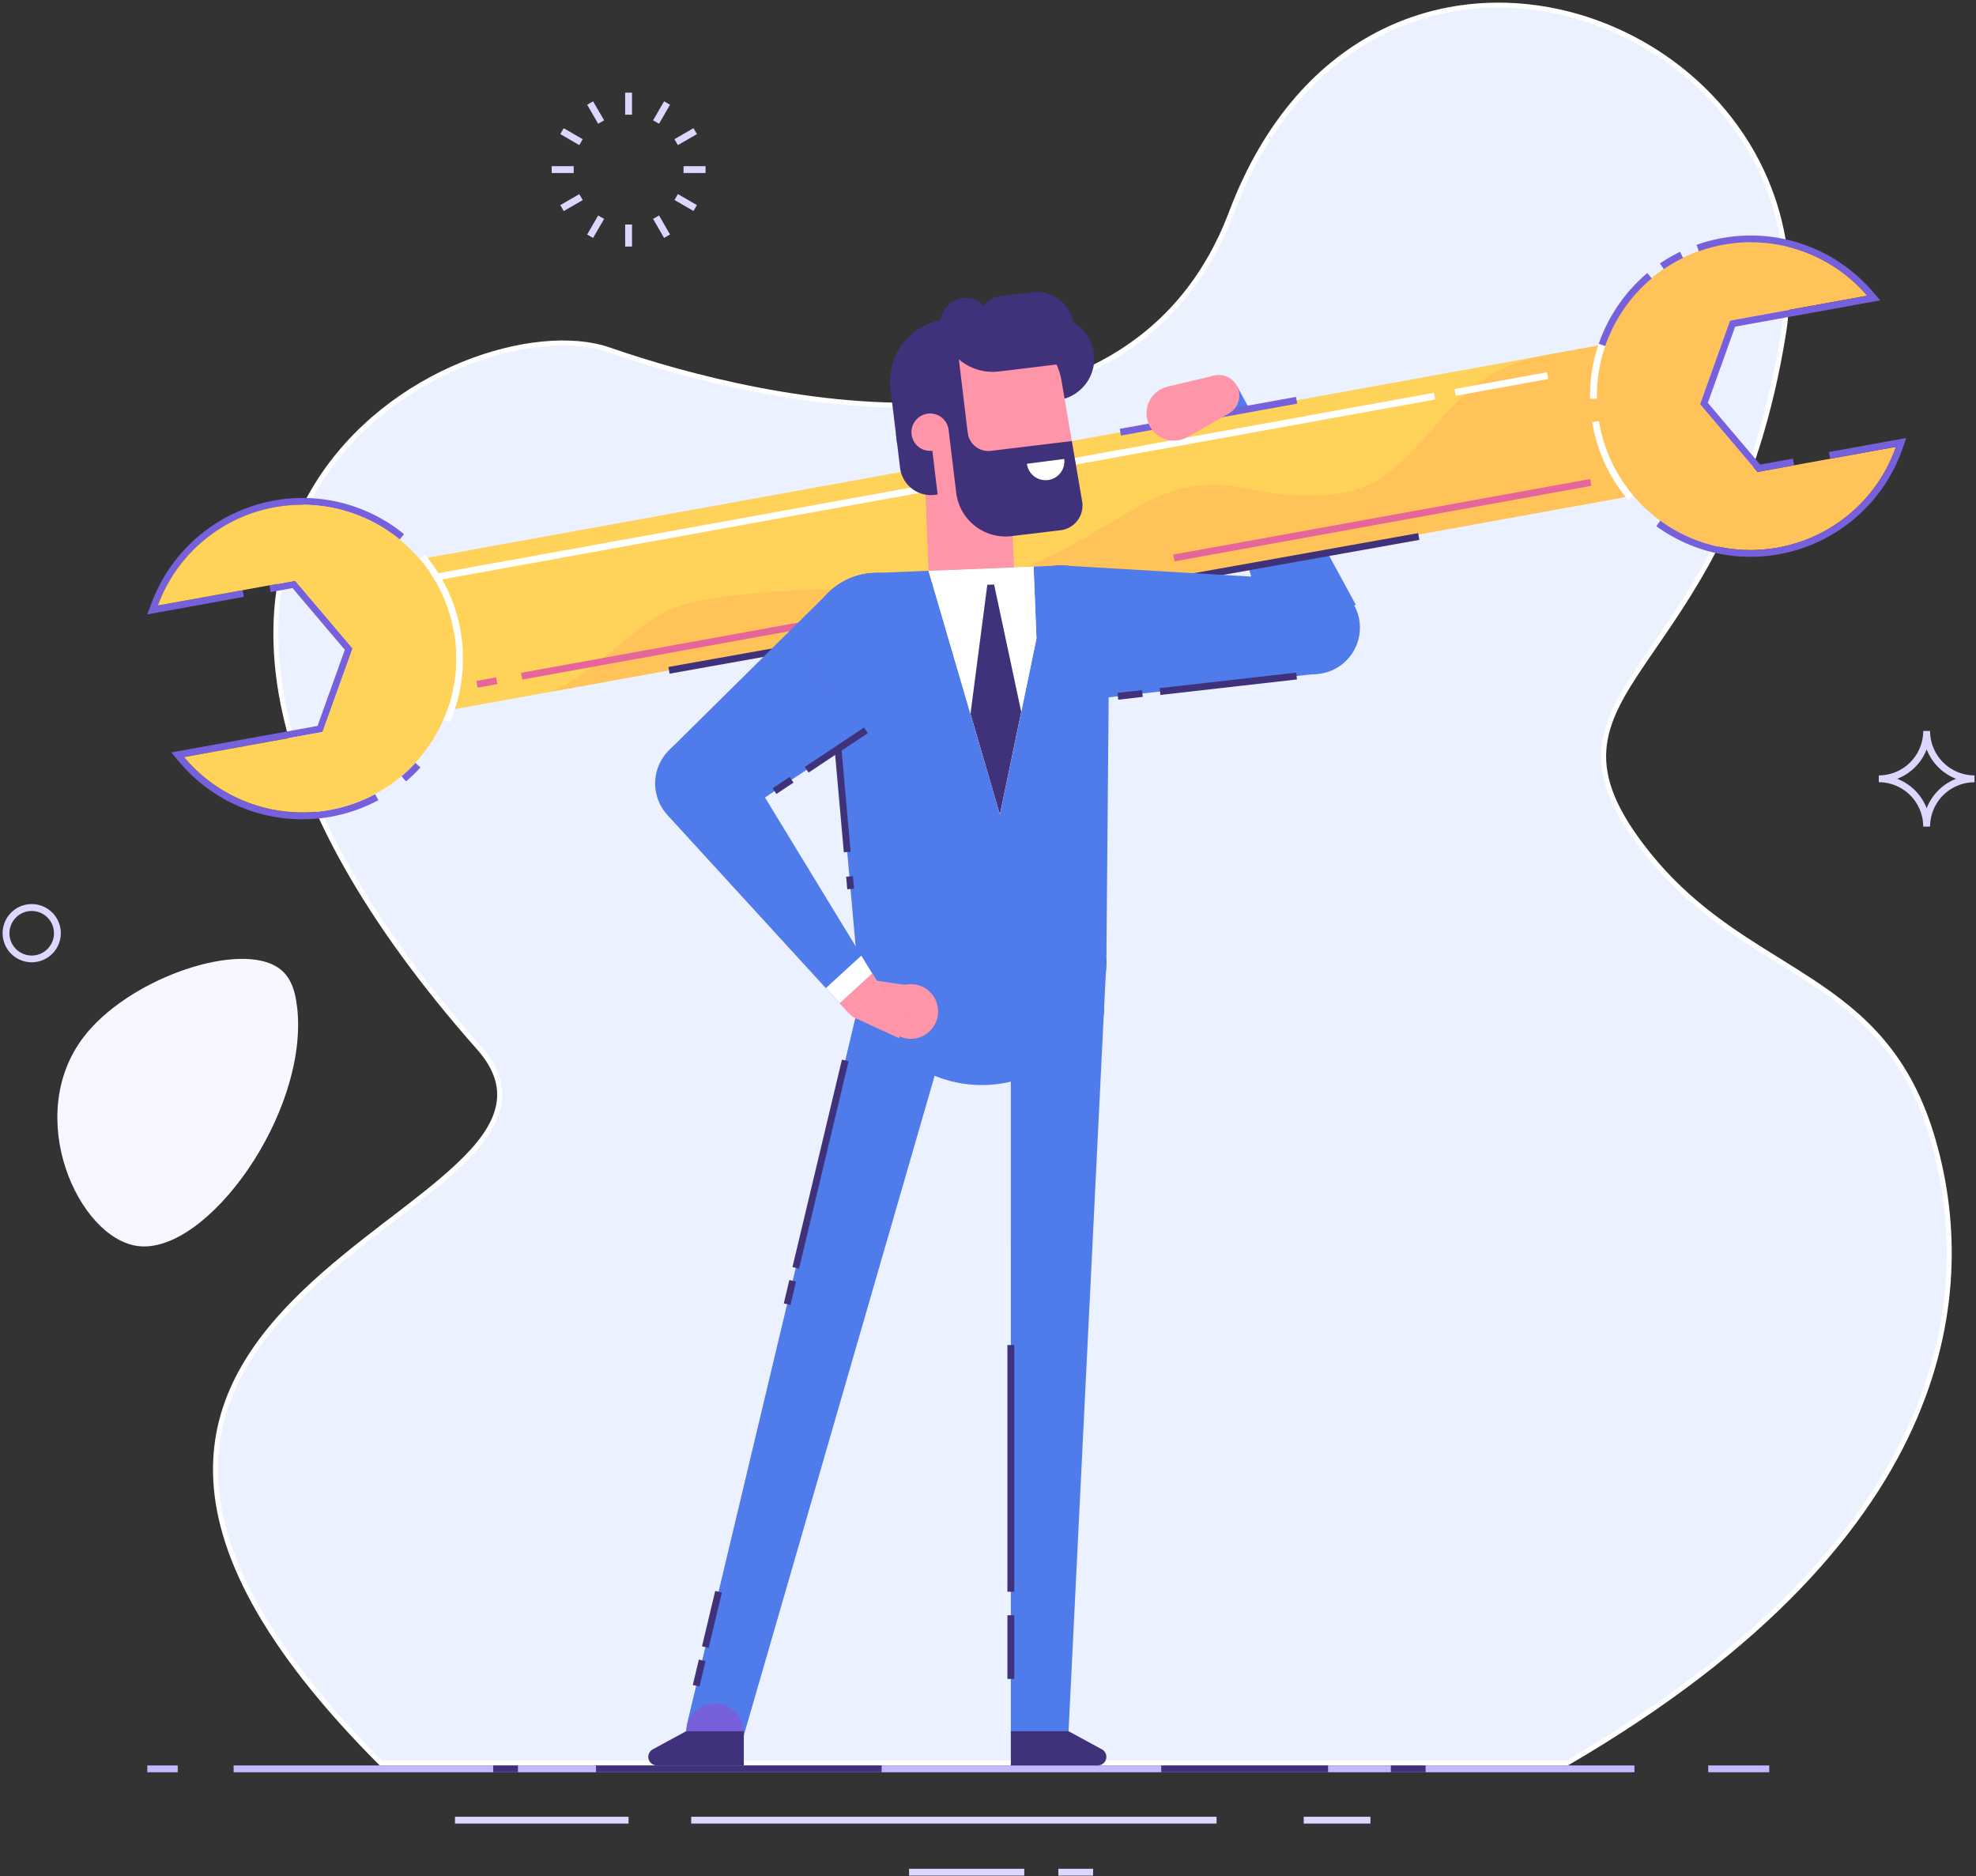 <svg width="395" height="375" fill="none" xmlns="http://www.w3.org/2000/svg">
  <rect width="100%" height="100%" fill="#333333" stroke="none"/>
  <path d="M382.78 283.2c-9.3 21.73-29.55 45.89-69.5 69.14H76.11c-23.84-23.88-32.65-42.57-33.02-57.67-.37-15.1 7.7-26.75 17.92-36.53 5.12-4.89 10.75-9.3 16.11-13.42l1.37-1.04c4.85-3.73 9.43-7.25 13.08-10.69 4-3.75 6.95-7.48 7.95-11.37 1.01-3.94-.01-7.95-3.77-12.2-46.06-52.05-46.67-89.45-32.38-112.5 7.16-11.56 18.1-19.59 29.1-24.08 11.02-4.5 22-5.44 29.23-2.93 15.93 5.53 41.85 12.3 66.36 10.9 24.53-1.4 47.76-11 58.08-38.28 7-18.53 18.04-30.16 30.47-36.25s26.3-6.64 38.98-2.91c25.38 7.46 45.96 32.02 40.89 63.49-5.24 32.44-17.15 49.74-25.82 62.33l-2 2.93c-4.37 6.41-7.63 11.8-8.05 17.72-.43 5.95 2.01 12.33 8.74 20.75 8.12 10.17 17.41 15.94 26.19 21.38 2.18 1.36 4.33 2.7 6.43 4.08 10.51 6.92 19.7 14.98 24.58 32.23 3.9 13.75 5.54 33.15-3.77 54.91z" fill="#ECF1FF" stroke="#fff"/>
  <path fill-rule="evenodd" clip-rule="evenodd" d="M59.4 201.4c-.44-4.09-1.63-6.87-4.46-8.4-8.39-4.55-29.43 2.82-38.18 14.2-12.2 15.87-1.08 40.27 10.78 41.83 13.79 1.8 34.2-26.56 31.87-47.64z" fill="#F8F7FF"/>
  <path fill-rule="evenodd" clip-rule="evenodd" d="M271.02 120.86L247.24 77.1l-7.53 3.13 14.19 47.73 17.12-7.1z" fill="#4F7BEB"/>
  <path fill-rule="evenodd" clip-rule="evenodd" d="M335.25 97.45l-254.2 46.06-5.48-30.24 254.2-46.06 5.48 30.24z" fill="#FFD259"/>
  <path fill-rule="evenodd" clip-rule="evenodd" d="M89.92 144.38l-1.25-.55a30.8 30.8 0 0 0-4.83-32.16l1.04-.88a32.16 32.16 0 0 1 5.04 33.59z" fill="#fff"/>
  <path fill-rule="evenodd" clip-rule="evenodd" d="M29.45 122.79l.83-2.24a32.3 32.3 0 0 1 30.19-21.03c7.38 0 14.59 2.57 20.3 7.24l-.87 1.06a30.78 30.78 0 0 0-48.33 13.2l16.94-3.07.25 1.34-19.3 3.5z" fill="#7760DB"/>
  <path fill-rule="evenodd" clip-rule="evenodd" d="M60.4 163.74a32.03 32.03 0 0 1-24.65-11.56l-1.5-1.8 29.22-5.3 5.46-15.21-10.46-12.34-4.37.8-.24-1.35 5.14-.93 11.48 13.54-6 16.7-27.68 5.02a30.66 30.66 0 0 0 29.12 10.56 30.8 30.8 0 0 0 9.07-3.15l.65 1.2a32.14 32.14 0 0 1-15.24 3.82zm20.76-7.57l-.89-1.04c.98-.82 1.91-1.72 2.78-2.67l1 .93c-.9.98-1.87 1.92-2.9 2.78z" fill="#7760DB"/>
  <path fill-rule="evenodd" clip-rule="evenodd" d="M97.32 140.57l12.02-2.18c6.8-1.24 18.6-14.71 25.66-17.03 17.48-5.75 55.48-1.9 70.28-8.12 21.18-8.9 26.31-19.7 45.21-15.37 9.82 2.24 19.65 1.43 24.83-1.9 13.33-8.6 14.54-21.53 34.06-25.07l20.39-3.7 5.48 30.25-237.93 43.12z" fill="#FFC359"/>
  <path fill-rule="evenodd" clip-rule="evenodd" d="M46.7 354.2h280.02v-1.36H46.7v1.36z" fill="#C4B8FF"/>
  <path fill-rule="evenodd" clip-rule="evenodd" d="M95.47 137.43l-.25-1.34 3.95-.72.25 1.34-3.95.72zM104.4 135.81l-.24-1.34 98.2-17.8.25 1.35-98.2 17.8zM234.78 112.19l-.25-1.35 83.35-15.1.24 1.35-83.34 15.1z" fill="#E6659B"/>
  <path fill-rule="evenodd" clip-rule="evenodd" d="M291 79.1l-.25-1.35 18.5-3.35.25 1.34L291 79.1zM80.45 117.24l-.24-1.34 206.43-37.4.24 1.34-206.43 37.4z" fill="#fff"/>
  <path fill-rule="evenodd" clip-rule="evenodd" d="M224.08 87.05l-.24-1.34 35.23-6.39.24 1.35-35.23 6.38z" fill="#7760DB"/>
  <path fill-rule="evenodd" clip-rule="evenodd" d="M239.65 80a4.1 4.1 0 1 0 7.98-1.9 4.1 4.1 0 0 0-7.98 1.9z" fill="#FF95A9"/>
  <path fill-rule="evenodd" clip-rule="evenodd" d="M229.34 83.87a5.46 5.46 0 1 1 10.63-2.54 5.46 5.46 0 0 1-10.63 2.54z" fill="#FF95A9"/>
  <path fill-rule="evenodd" clip-rule="evenodd" d="M237.37 87.35l8.3-4.73-2.98-7.55-9.3 2.21 3.98 10.07z" fill="#FF95A9"/>
  <path fill-rule="evenodd" clip-rule="evenodd" d="M133.85 134.64l-.24-1.34 149.88-26.75.24 1.35-149.88 26.74z" fill="#40327A"/>
  <path fill-rule="evenodd" clip-rule="evenodd" d="M181.72 374.86h23.03v-1.37h-23.03v1.37zM211.56 374.86h6.95v-1.37h-6.95v1.37zM138.17 364.45h105.02v-1.36H138.17v1.36zM90.95 364.45h34.7v-1.36h-34.7v1.36zM260.61 364.45h13.34v-1.36h-13.34v1.36z" fill="#DDD6FF"/>
  <path fill-rule="evenodd" clip-rule="evenodd" d="M259.52 116.61a9.32 9.32 0 1 0 6.61 17.42 9.32 9.32 0 0 0-6.6-17.42z" fill="#4F7BEB"/>
  <path fill-rule="evenodd" clip-rule="evenodd" d="M119.15 354.2h57.09v-1.36h-57.1v1.36zM98.59 354.2h4.95v-1.36h-4.95v1.36zM278.03 354.2h6.95v-1.36h-6.95v1.36zM232.13 354.2h33.35v-1.36h-33.35v1.36z" fill="#40327A"/>
  <path fill-rule="evenodd" clip-rule="evenodd" d="M172.05 198.98l-34.74 145.68 11.15 2.95 41.63-143.87-18.04-4.76z" fill="#4F7BEB"/>
  <path fill-rule="evenodd" clip-rule="evenodd" d="M137.15 346a5.77 5.77 0 1 0 11.53 0 5.77 5.77 0 0 0-11.53 0z" fill="#7760DB"/>
  <path fill-rule="evenodd" clip-rule="evenodd" d="M131.34 352.84h17.35V346h-11.54l-6.63 3.6a1.71 1.71 0 0 0 .82 3.23z" fill="#40327A"/>
  <path fill-rule="evenodd" clip-rule="evenodd" d="M225.82 126.14a13.66 13.66 0 1 1-27.3 1.1 13.66 13.66 0 0 1 27.3-1.1zm-80.68 38.4a9.32 9.32 0 1 1-9.7-15.93 9.32 9.32 0 0 1 9.7 15.92z" fill="#4F7BEB"/>
  <path fill-rule="evenodd" clip-rule="evenodd" d="M182.76 139.55l-37.3 24.79-11.73-14.38 31.84-31.49 17.2 21.08z" fill="#4F7BEB"/>
  <path fill-rule="evenodd" clip-rule="evenodd" d="M164.4 136.55a13.67 13.67 0 1 0 21.6-16.78 13.67 13.67 0 0 0-21.6 16.78z" fill="#7760DB"/>
  <path fill-rule="evenodd" clip-rule="evenodd" d="M161.54 128.72a13.66 13.66 0 1 0 27.3-1.1 13.66 13.66 0 0 0-27.3 1.1zm64.29-1.77a13.66 13.66 0 1 1-27.33-.53 13.66 13.66 0 0 1 27.33.53zm-35.38 74.2a9.33 9.33 0 1 1-18.65 0 9.33 9.33 0 0 1 18.66 0zm30.27 0a9.33 9.33 0 1 1-18.65 0 9.33 9.33 0 0 1 18.65 0z" fill="#4F7BEB"/>
  <path fill-rule="evenodd" clip-rule="evenodd" d="M221.77 122.67l-.6 68.16-49.8 2-6.07-67.9a9.56 9.56 0 0 1 9.15-10.4l37.37-1.5a9.57 9.57 0 0 1 9.95 9.64z" fill="#4F7BEB"/>
  <path fill-rule="evenodd" clip-rule="evenodd" d="M221.18 191.83l-.48 9.78a9.33 9.33 0 0 1-9.32 8.86h-30.23a9.33 9.33 0 0 1-9.32-8.86l-.48-9.78h49.83zM213.6 346a5.77 5.77 0 1 1-11.53 0 5.77 5.77 0 0 1 11.53 0z" fill="#4F7BEB"/>
  <path fill-rule="evenodd" clip-rule="evenodd" d="M185.62 114.08l14.26 48.7 7.3-35.17-.57-14.37-21 .84z" fill="#fff"/>
  <path fill-rule="evenodd" clip-rule="evenodd" d="M206.61 113.24l.58 14.37-7.3 35.17-14.27-48.7 20.99-.84z" fill="#fff"/>
  <path fill-rule="evenodd" clip-rule="evenodd" d="M217.88 259.03l2.84-57.88h-18.66l.01 57.88v86.98h11.53l4.23-86.1c.03-.29.05-.58.05-.88z" fill="#4F7BEB"/>
  <path fill-rule="evenodd" clip-rule="evenodd" d="M221.16 190.83a24.91 24.91 0 1 1-49.78 1.98 24.91 24.91 0 0 1 49.78-1.98z" fill="#4F7BEB"/>
  <path fill-rule="evenodd" clip-rule="evenodd" d="M204.14 142.26l-4.26 20.52-5.88-20.11 3.36-25.8 1.36-.05 5.42 25.44zM219.4 352.84h-17.34V346h11.54l6.63 3.6a1.71 1.71 0 0 1-.82 3.23z" fill="#40327A"/>
  <path fill-rule="evenodd" clip-rule="evenodd" d="M202.69 113.4l-17.07.68-.74-18.49 17.07-.68.74 18.49z" fill="#FF95A9"/>
  <path fill-rule="evenodd" clip-rule="evenodd" d="M211.36 79.99l-2.47.3-2.01-16.64 2.47-.3a8.38 8.38 0 1 1 2.01 16.64zM193 98.16l-6.17.75a6.21 6.21 0 0 1-6.91-5.42l-.82-6.75 12.34-1.5 1.56 12.92z" fill="#40327A"/>
  <path fill-rule="evenodd" clip-rule="evenodd" d="M209.64 79.76l-6.7.81-2.59-21.41 5.99-.73a7.45 7.45 0 0 1 8.3 6.5l.88 7.33a6.74 6.74 0 0 1-5.88 7.5z" fill="#40327A"/>
  <path fill-rule="evenodd" clip-rule="evenodd" d="M210.09 102.45l-21.9 2.64-2.98-24.64a13.67 13.67 0 0 1 27.06-3.94l3.2 18.73a6.2 6.2 0 0 1-5.38 7.2z" fill="#FF95A9"/>
  <path fill-rule="evenodd" clip-rule="evenodd" d="M188.84 63.9l1.85-.23 2.8 23.2-14.17 1.72L178 77.7c-.82-6.8 4.03-13 10.84-13.82z" fill="#40327A"/>
  <path fill-rule="evenodd" clip-rule="evenodd" d="M186.38 90.08l3.7-.45-.45-3.7a3.73 3.73 0 1 0-3.25 4.15z" fill="#FF95A9"/>
  <path fill-rule="evenodd" clip-rule="evenodd" d="M213.76 72.54l-14.05 1.7c-5.72.7-10.94-3.4-11.64-9.12a4.97 4.97 0 0 1 9.87-1.2c.03.3.3.5.58.46l14.04-1.7 1.2 9.86z" fill="#40327A"/>
  <path fill-rule="evenodd" clip-rule="evenodd" d="M207.92 68.25l-6.99.84a4.97 4.97 0 0 1-1.2-9.86l7-.84a4.97 4.97 0 1 1 1.19 9.86zm8.4 31.95a4.97 4.97 0 0 1-4.31 5.77l-9.8 1.18a9.94 9.94 0 0 1-11.06-8.66l-1.4-11.54 3.7-.45a4.14 4.14 0 0 0 4.6 3.61l16.2-1.96 2.07 12.05z" fill="#40327A"/>
  <path fill-rule="evenodd" clip-rule="evenodd" d="M212.74 91.73a3.76 3.76 0 0 1-7.46.96l7.46-.96z" fill="#fff"/>
  <path fill-rule="evenodd" clip-rule="evenodd" d="M187.4 203.31a5.47 5.47 0 1 0-10.8-1.58 5.47 5.47 0 0 0 10.8 1.58z" fill="#FF95A9"/>
  <path fill-rule="evenodd" clip-rule="evenodd" d="M176.8 200.37a4.1 4.1 0 1 1-8.12-1.2 4.1 4.1 0 0 1 8.12 1.2z" fill="#FF95A9"/>
  <path fill-rule="evenodd" clip-rule="evenodd" d="M179.72 207.49l-8.7-3.99 2.31-7.78 9.46 1.4-3.07 10.37z" fill="#FF95A9"/>
  <path fill-rule="evenodd" clip-rule="evenodd" d="M169.7 202.55l6.54-4.9-27.99-45.92-14.84 11.15 31.67 34.6 2.76 3.02 1.87 2.05z" fill="#4F7BEB"/>
  <path fill-rule="evenodd" clip-rule="evenodd" d="M169.7 202.55l6.54-4.9-4.06-6.66-7.1 6.49 2.76 3.02 1.87 2.05z" fill="#fff"/>
  <path fill-rule="evenodd" clip-rule="evenodd" d="M169.71 202.55l6.53-4.9-1.89-3.1-6.5 5.95 1.86 2.05z" fill="#FF95A9"/>
  <path fill-rule="evenodd" clip-rule="evenodd" d="M212.97 113.05l50.41 2.97.5 18.56-50.16 5.68-.75-27.2z" fill="#4F7BEB"/>
  <path fill-rule="evenodd" clip-rule="evenodd" d="M201.38 335.54h1.37v-12.72h-1.37v12.72zM201.38 318.12h1.37v-49.3h-1.37v49.3z" fill="#40327A"/>
  <path fill-rule="evenodd" clip-rule="evenodd" d="M168.96 211.94l-9.89 41.46 9.9-41.46z" fill="#fff"/>
  <path fill-rule="evenodd" clip-rule="evenodd" d="M159.74 253.56l-1.33-.32 9.89-41.46 1.33.31-9.9 41.47z" fill="#40327A"/>
  <path fill-rule="evenodd" clip-rule="evenodd" d="M158.46 255.98l-1.12 4.67 1.12-4.67z" fill="#fff"/>
  <path fill-rule="evenodd" clip-rule="evenodd" d="M158 260.81l-1.32-.31 1.11-4.68 1.33.31-1.11 4.68z" fill="#40327A"/>
  <path fill-rule="evenodd" clip-rule="evenodd" d="M140.37 331.84l-1.21 5.08 1.2-5.08z" fill="#fff"/>
  <path fill-rule="evenodd" clip-rule="evenodd" d="M139.82 337.07l-1.33-.31 1.21-5.08 1.33.32-1.2 5.07z" fill="#40327A"/>
  <path fill-rule="evenodd" clip-rule="evenodd" d="M143.64 318.12L141 329.2l2.64-11.07z" fill="#fff"/>
  <path fill-rule="evenodd" clip-rule="evenodd" d="M141.66 329.35l-1.33-.32 2.64-11.07 1.33.32-2.64 11.07z" fill="#40327A"/>
  <path fill-rule="evenodd" clip-rule="evenodd" d="M161.25 153.84l11.85-7.87-11.85 7.87z" fill="#fff"/>
  <path fill-rule="evenodd" clip-rule="evenodd" d="M161.63 154.41l-.76-1.13 11.85-7.88.75 1.14-11.84 7.87z" fill="#40327A"/>
  <path fill-rule="evenodd" clip-rule="evenodd" d="M154.82 158.11l3.43-2.27-3.43 2.27z" fill="#fff"/>
  <path fill-rule="evenodd" clip-rule="evenodd" d="M155.2 158.68l-.75-1.14 3.42-2.27.75 1.14-3.42 2.27z" fill="#40327A"/>
  <path fill-rule="evenodd" clip-rule="evenodd" d="M231.88 138.2l27.3-3.09-27.3 3.1z" fill="#fff"/>
  <path fill-rule="evenodd" clip-rule="evenodd" d="M231.96 138.88l-.15-1.35 27.3-3.1.15 1.36-27.3 3.1z" fill="#40327A"/>
  <path fill-rule="evenodd" clip-rule="evenodd" d="M223.46 139.16l4.9-.56-4.9.56z" fill="#fff"/>
  <path fill-rule="evenodd" clip-rule="evenodd" d="M223.54 139.84l-.16-1.36 4.9-.55.16 1.35-4.9.56z" fill="#40327A"/>
  <path fill-rule="evenodd" clip-rule="evenodd" d="M167.5 149.52l1.86 20.76-1.85-20.76z" fill="#fff"/>
  <path fill-rule="evenodd" clip-rule="evenodd" d="M168.68 170.34l-1.85-20.76 1.36-.12 1.85 20.76-1.36.12z" fill="#40327A"/>
  <path fill-rule="evenodd" clip-rule="evenodd" d="M169.82 175.16l.23 2.5-.23-2.5z" fill="#fff"/>
  <path fill-rule="evenodd" clip-rule="evenodd" d="M169.37 177.73l-.23-2.51 1.36-.12.23 2.5-1.36.13z" fill="#40327A"/>
  <path fill-rule="evenodd" clip-rule="evenodd" d="M379 89.3a30.75 30.75 0 0 1-59.3-4.65 30.74 30.74 0 0 1 53.57-25.55l-27.43 4.97-6 16.7 11.49 13.55L379 89.3z" fill="#FFC359"/>
  <path fill-rule="evenodd" clip-rule="evenodd" d="M317.85 79.7c-.07-3.75.51-7.45 1.74-10.99l1.3.45a30.3 30.3 0 0 0-1.67 10.51l-1.37.03zm7.63 20.26a32.17 32.17 0 0 1-7.2-15.6l1.35-.21.08.5a30.79 30.79 0 0 0 6.82 14.42l-1.05.89z" fill="#fff"/>
  <path fill-rule="evenodd" clip-rule="evenodd" d="M349.94 111.28a31.86 31.86 0 0 1-18.84-6.12l.8-1.1a30.5 30.5 0 0 0 23.56 5.35A30.81 30.81 0 0 0 379 89.31l-13.15 2.38-.25-1.35 15.46-2.8-.77 2.21a32.19 32.19 0 0 1-30.36 21.53zm1.39-16.96l-11.48-13.54 5.99-16.7 27.44-4.98a30.75 30.75 0 0 0-33.69-8.87l-.45-1.3A32.65 32.65 0 0 1 350 47.07c9.32 0 18.18 4.06 24.3 11.15l1.56 1.81-29.01 5.26-5.46 15.22 10.46 12.33 6.55-1.18.24 1.34-7.32 1.33zM332.6 53.79l-.78-1.13a31.86 31.86 0 0 1 4.02-2.34l.6 1.23c-1.33.65-2.62 1.4-3.84 2.24zm-11.72 15.37l-1.29-.45a32.32 32.32 0 0 1 9.7-14.13l.89 1.05a30.92 30.92 0 0 0-9.3 13.53z" fill="#7760DB"/>
  <path fill-rule="evenodd" clip-rule="evenodd" d="M341.47 354.2h12.2v-1.36h-12.2v1.36zM29.45 354.2h6.08v-1.36h-6.08v1.36z" fill="#C4B8FF"/>
  <path fill-rule="evenodd" clip-rule="evenodd" d="M6.34 182.07a4.45 4.45 0 1 0 0 8.9 4.45 4.45 0 0 0 0-8.9zm0 10.25a5.81 5.81 0 1 1 0-11.63 5.81 5.81 0 0 1 0 11.63zM124.97 22.92h1.37v-4.4h-1.37v4.4zM124.97 49.27h1.37v-4.4h-1.37v4.4zM119.57 24.73l-2.2-3.8 1.19-.68 2.2 3.8-1.19.68zM132.75 47.55l-2.2-3.8 1.19-.69 2.2 3.8-1.19.69zM115.8 29l-3.8-2.2.68-1.18 3.8 2.2-.68 1.18zM138.63 42.17l-3.8-2.2.68-1.18 3.8 2.2-.68 1.18zM110.28 34.58h4.4v-1.37h-4.4v1.37zM136.64 34.58h4.4v-1.37h-4.4v1.37zM112.68 42.17L112 41l3.8-2.2.69 1.19-3.81 2.2zM135.5 29l-.68-1.18 3.8-2.2.7 1.18-3.81 2.2zM118.56 47.55l-1.19-.68 2.2-3.8 1.19.68-2.2 3.8zM131.74 24.73l-1.19-.68 2.2-3.8 1.19.68-2.2 3.8zM379.25 155.65a10.3 10.3 0 0 1 5.89 5.88 10.3 10.3 0 0 1 5.88-5.88 10.3 10.3 0 0 1-5.88-5.88 10.3 10.3 0 0 1-5.89 5.88zm6.57 9.56h-1.37a8.9 8.9 0 0 0-8.88-8.88v-1.36a8.9 8.9 0 0 0 8.88-8.88h1.37a8.9 8.9 0 0 0 8.88 8.88v1.37a8.9 8.9 0 0 0-8.88 8.87z" fill="#DDD6FF"/>
  <path fill-rule="evenodd" clip-rule="evenodd" d="M36.8 151.3a30.74 30.74 0 1 0-5.24-30.29L59 116.06l11.48 13.54-6 16.7-27.68 5.02z" fill="#FFD259"/>
</svg>
